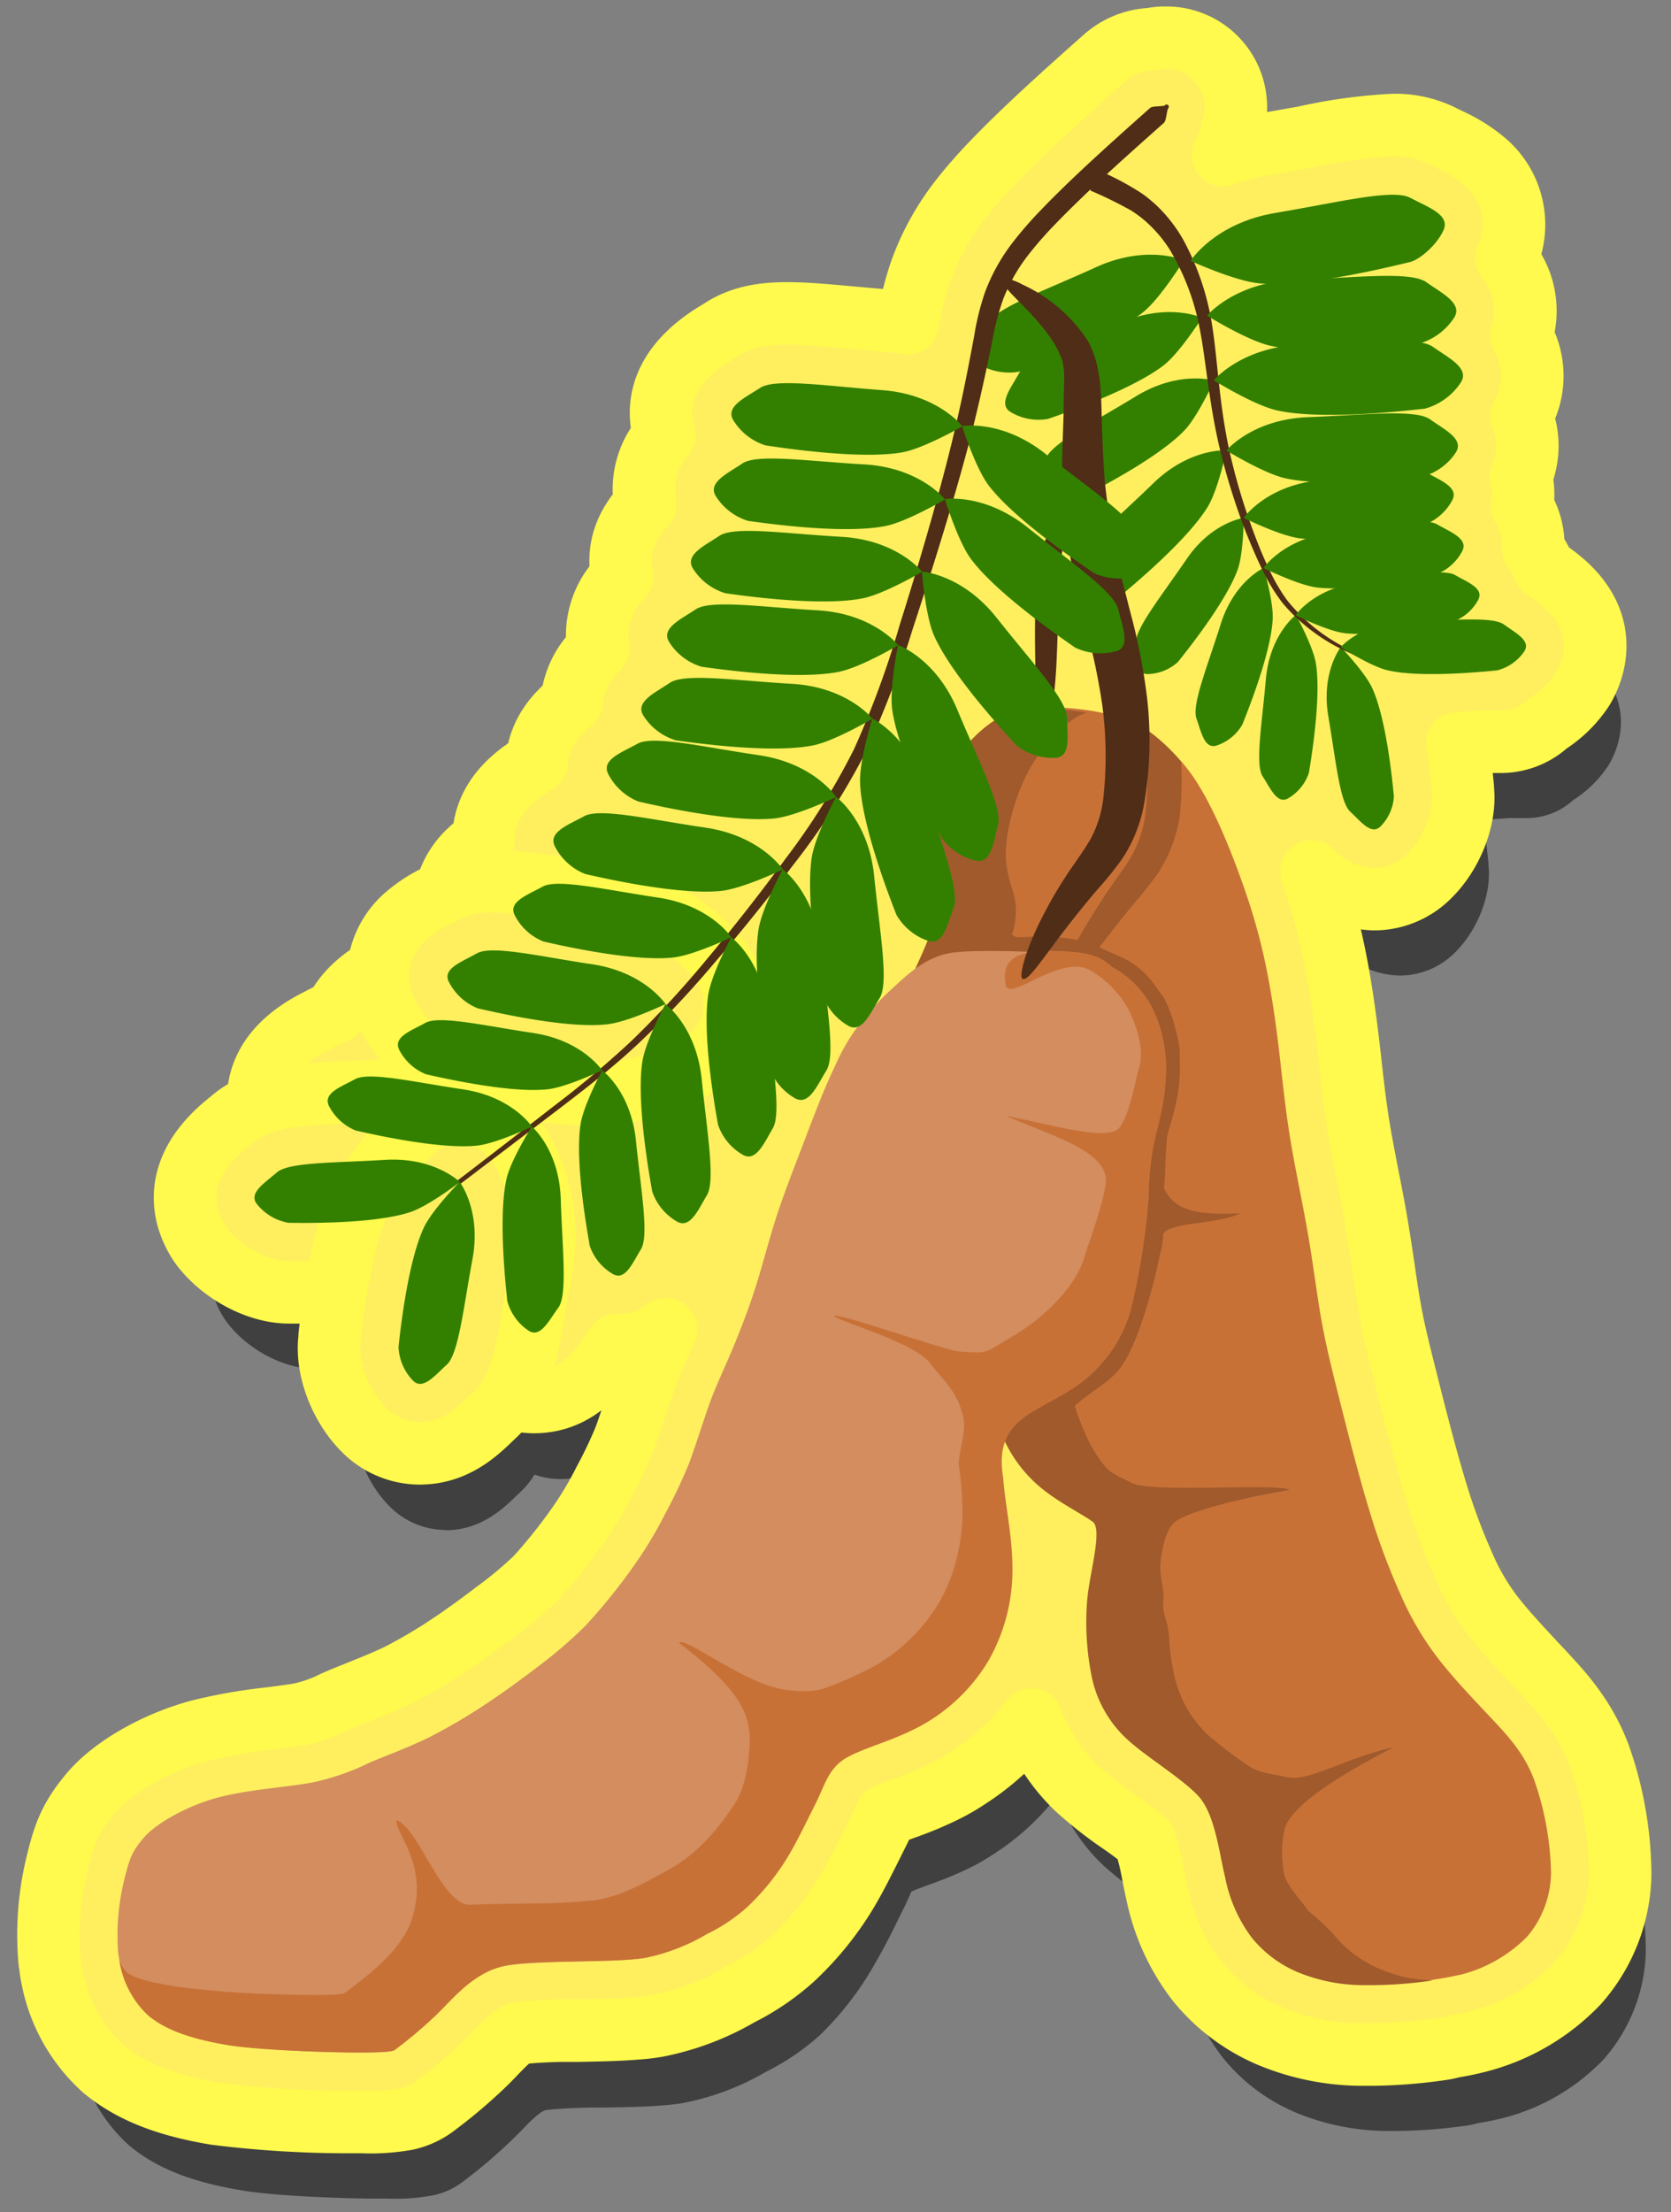 <svg id="Layer_1" data-name="Layer 1" xmlns="http://www.w3.org/2000/svg" width="240.68" height="318.38" viewBox="0 0 240.68 318.38">
  <rect x="0" y="0" width="240.68" height="318.38" fill="#808080" stroke="none"/>
  <defs>
    <style>
      .cls-1 {
        opacity: 0.5;
      }

      .cls-2 {
        fill: #ffef5f;
      }

      .cls-3, .cls-9 {
        fill: none;
        stroke-linejoin: round;
      }

      .cls-3 {
        stroke: #fffa4d;
        stroke-width: 9px;
      }

      .cls-4 {
        fill: #338000;
      }

      .cls-5 {
        fill: #c87137;
      }

      .cls-6 {
        fill: #a05a2c;
      }

      .cls-7 {
        fill: #d38d5f;
      }

      .cls-8 {
        fill: #502d16;
      }

      .cls-9 {
        stroke: #502d16;
        stroke-linecap: round;
        stroke-width: 0.64px;
      }
    </style>
  </defs>
  <g>
    <g class="cls-1">
      <g>
        <path d="M55.9,316.44l-2.86,0c-4.48-.06-13.46-.37-18.28-1.19-7.11-1.19-12-3.11-15.89-6.23-.24-.2-.48-.41-.7-.62a23.61,23.61,0,0,1-7-13,11.82,11.82,0,0,1-.18-1.17c-.07-.38-.12-.76-.16-1.13A43.4,43.4,0,0,1,12,278.86c1-4.13,2-6.54,4.91-9.91,3.17-3.68,9.24-7.14,15.46-8.82a77.35,77.35,0,0,1,10.32-1.79c1.6-.2,3.11-.39,4.21-.59a20.72,20.72,0,0,0,4.91-1.69c.46-.2.89-.4,1.31-.57.66-.28,1.43-.59,2.28-.93,1.82-.72,3.88-1.55,5.7-2.43a72,72,0,0,0,7.62-4.53c1.77-1.19,3.92-2.74,6.23-4.5a59,59,0,0,0,6-5,75.7,75.7,0,0,0,6.29-7.94,50.55,50.55,0,0,0,3.54-5.94c1-1.91,2.12-4.12,2.86-6,.39-1,1-2.86,1.56-4.51s1-3.09,1.46-4.27c.69-1.91,1.58-3.92,2.43-5.86l.51-1.16a11.07,11.07,0,0,1-6.79,2.26h-.19c-.11.16-.21.32-.33.48l-.44.65c-1.42,2.12-4.73,7.07-11.12,7.07a11.5,11.5,0,0,1-6.26-1.88c-4.09-2.62-7.23-7.49-7.6-11.82l0-.3c-.32-3.08-.52-5.88-.62-8.41A10,10,0,0,1,62,187.22a10.12,10.12,0,0,1-1.25-2.14q-3.39-.56-7.39-1.45l-.37-.08c-4.27-.89-8.73-4.58-10.87-9-.84-1.71-4.48-10.65,7.21-16.62.24-.12.48-.24.71-.37a12.59,12.59,0,0,1,2-.88c1.12-2.35,3.33-4.78,7.38-6.84l.71-.37a14.27,14.27,0,0,1,7.09-1.64c.66,0,1.34,0,2.05.08-.14-.26-.29-.53-.42-.8a11.56,11.56,0,0,1,2.62-13.72,15.1,15.1,0,0,1,1.91-1.5c0-3.38,1.52-7.64,7.7-11.16.16-2.69,1.38-5.83,5-8.68a12,12,0,0,1,3.11-7c.23-.26.47-.5.72-.74a11.73,11.73,0,0,1,3-9.84c.15-.17.3-.33.46-.49-.58-2.81-.27-6.59,3.33-10.34a11.72,11.72,0,0,1,2.74-10c-1.08-3.65-1-9.58,7.43-14.73.27-.16.55-.33.8-.5,3.14-2.05,6.71-2.31,9.48-2.31s5.78.28,9.09.58c1.66.15,3.41.31,5.2.44,1.07.08,2.09.21,3.07.38.19-1,.42-2.24.71-3.5a37.81,37.81,0,0,1,1.26-4.28A37.06,37.06,0,0,1,142,39.88a65.59,65.59,0,0,1,4.6-5.29c1.59-1.66,3.38-3.43,5.5-5.43,3.75-3.54,8.16-7.46,10.8-9.81a10.92,10.92,0,0,1,6.65-2.66,10.4,10.4,0,0,1,2.15-.23,10,10,0,0,1,9.44,13.31,12.41,12.41,0,0,1-1.26,3.57,33.11,33.11,0,0,1,5.88-1.54c2-.33,3.91-.69,5.74-1a75.88,75.88,0,0,1,12.73-1.71,15.06,15.06,0,0,1,7.26,1.61l.92.46a21.47,21.47,0,0,1,5.26,3.29,11.83,11.83,0,0,1,3,13.84,11.8,11.8,0,0,1,2.16,11.08,11.66,11.66,0,0,1,0,11.6,11.43,11.43,0,0,1-.06,8.73,11,11,0,0,1,.15,4.24A10.53,10.53,0,0,1,224.53,90a10.78,10.78,0,0,1,1.56,2.77l.14.1.55.37c10.74,7.3,5.48,16,4.84,17a16.85,16.85,0,0,1-5,4.9,10,10,0,0,1-6.74,2.61l-2.59,0c-1.27.1-2.5.18-3.68.23q.45,2.9.78,6.3l0,.27c.47,4.15-1.54,9.35-4.9,12.62a11.23,11.23,0,0,1-7.89,3.24,12.83,12.83,0,0,1-9-4,97.36,97.36,0,0,1,3.36,12.3c.69,3.46,1.3,7.39,1.85,12,.13,1.08.26,2.17.38,3.29.33,2.94.68,6,1.17,9,.37,2.32.84,4.75,1.35,7.32.41,2.12.82,4.25,1.18,6.32.43,2.43.78,4.82,1.12,7.14.31,2.05.59,4,.87,5.55.56,3.15,1.31,6.18,2.48,10.8,1.37,5.44,2.82,11.09,4.19,15.57a88.29,88.29,0,0,0,4,10.73,33.68,33.68,0,0,0,4.07,7c1.72,2.23,4.22,4.9,6.43,7.26l.92,1c2.54,2.73,6,6.44,8.08,12a51.67,51.67,0,0,1,3,17.26,24.34,24.34,0,0,1-6.1,15.48,30.41,30.41,0,0,1-14.13,8.33,40.38,40.38,0,0,1-4,.83,9.57,9.57,0,0,1-1.43.32,75.14,75.14,0,0,1-10.23.8h-1a34.81,34.81,0,0,1-13.3-2.56,27,27,0,0,1-10.74-8,30.78,30.78,0,0,1-5.8-12.71c-.19-.82-.37-1.72-.56-2.67a33,33,0,0,0-1.17-4.75c-.87-.8-2.7-2.13-4-3.05a60.51,60.51,0,0,1-5.58-4.4,26.67,26.67,0,0,1-6.75-10.09,36.26,36.26,0,0,1-7.75,7.44l-1.39.94-.08.05a32.26,32.26,0,0,1-2.91,1.7,50.62,50.62,0,0,1-6.2,2.61l-.38.14c-.85.32-1.62.6-2.28.89-.08.18-.17.38-.24.56-.31.69-.63,1.4-1,2.12l-.67,1.35a88,88,0,0,1-4.24,7.87A44.41,44.41,0,0,1,118,293a34.62,34.62,0,0,1-7.65,5.18,37.91,37.91,0,0,1-11.5,4.41l-.44.09c-.8.14-1.7.25-2.85.34-2.56.22-5.6.27-8.54.32l-2.2,0c-3,.08-5.12.21-6.23.37-.88.23-2.36,1.75-3.55,3L73.73,308a73.53,73.53,0,0,1-7.18,6.1A10.59,10.59,0,0,1,62.22,316,28.77,28.77,0,0,1,55.9,316.44ZM178.36,34Z"/>
        <path d="M89,168.56c-4.6,0-10.53-.83-18.15-2.53l-.37-.08c-4.33-.89-8.92-4.68-11.12-9.21A11.51,11.51,0,0,1,62,143a19.5,19.5,0,0,1,4.77-3.13l.78-.41a14.56,14.56,0,0,1,7.23-1.66,70.92,70.92,0,0,1,10.79,1.3c1.56.26,3.2.54,4.88.79,10.43,1.56,15.62,7.56,17.13,9.65a9.77,9.77,0,0,1,1.73,3.75,10,10,0,0,1-5.43,11.24c-2.11,1-7.49,3.41-11.75,3.85a30.21,30.21,0,0,1-3.12.15Z"/>
        <path d="M47.43,197H45.29c-4.36,0-9.47-2.67-12.46-6.49-1.18-1.5-6.6-9.48,3.57-17.75.21-.17.42-.34.62-.52,4-3.44,9.37-3.68,16.86-4,1.47-.06,3-.13,4.6-.23.62,0,1.22-.06,1.81-.06,10,0,15.61,5.08,16.64,6.1a10,10,0,0,1-.92,15c-1.76,1.36-6.29,4.65-10.19,5.92-4.13,1.34-10.31,2-18.39,2Z"/>
        <path d="M64.21,220.21a11.41,11.41,0,0,1-8.1-3.4c-3.46-3.48-5.49-8.9-4.93-13.2l0-.3c1-9.07,2.48-15.56,4.47-19.81,1.73-3.72,5.55-7.8,7.11-9.38a10,10,0,0,1,7.09-3h0A10,10,0,0,1,77,174.08a8.49,8.49,0,0,1,.84,1c1,1.27,5.78,8.17,3.75,19.06-.3,1.58-.56,3.13-.81,4.6-1.23,7.35-2.13,12.66-6,16.17l-.58.56c-1.74,1.67-5,4.78-10,4.78Z"/>
      </g>
    </g>
    <g>
      <g>
        <path class="cls-2" d="M52.2,305.42l-2.87,0a154.1,154.1,0,0,1-18.28-1.19c-7.1-1.19-12-3.12-15.88-6.24a6.89,6.89,0,0,1-.7-.62,23.55,23.55,0,0,1-7-13,7.76,7.76,0,0,1-.18-1.16c-.07-.39-.12-.77-.16-1.14a43,43,0,0,1,1.18-14.21c1-4.14,2-6.54,4.9-9.92,3.19-3.68,9.25-7.13,15.46-8.81A76.18,76.18,0,0,1,39,247.32c1.6-.21,3.11-.4,4.21-.6A20.29,20.29,0,0,0,48.08,245l1.31-.57,2.28-.92c1.82-.73,3.88-1.55,5.7-2.43A73.7,73.7,0,0,0,65,236.57c1.77-1.18,3.92-2.73,6.24-4.5a56.63,56.63,0,0,0,6-5,76.43,76.43,0,0,0,6.3-7.94,50,50,0,0,0,3.53-6,64.08,64.08,0,0,0,2.87-6c.39-1,1-2.87,1.56-4.52s1-3.09,1.46-4.26c.69-1.91,1.58-3.93,2.43-5.87l.51-1.15A11.07,11.07,0,0,1,89,193.6h-.19l-.33.48-.44.65c-1.42,2.11-4.73,7.06-11.12,7.06a11.55,11.55,0,0,1-6.26-1.87c-4.09-2.63-7.23-7.5-7.6-11.83l0-.3c-.32-3.08-.53-5.87-.62-8.41A10,10,0,0,1,57,174.05q-3.37-.56-7.4-1.45l-.35-.07c-4.27-.9-8.73-4.58-10.87-9-.84-1.72-4.48-10.66,7.21-16.62.24-.12.48-.24.71-.37a11.75,11.75,0,0,1,2-.88c1.12-2.36,3.33-4.78,7.38-6.85.24-.12.48-.24.71-.37a14.35,14.35,0,0,1,7.09-1.63c.66,0,1.34,0,2.05.08q-.23-.4-.42-.81a11.54,11.54,0,0,1,2.62-13.71,14.24,14.24,0,0,1,1.91-1.5c0-3.39,1.52-7.64,7.7-11.17.16-2.69,1.38-5.82,5-8.68a12,12,0,0,1,3.11-7c.23-.26.47-.51.71-.74a11.76,11.76,0,0,1,3-9.84c.15-.17.3-.33.46-.49-.58-2.82-.28-6.6,3.33-10.35a11.68,11.68,0,0,1,2.74-9.94c-1.08-3.66-1-9.59,7.43-14.74l.8-.49c3.14-2.06,6.71-2.32,9.48-2.32s5.77.29,9.08.59c1.66.15,3.42.31,5.21.44,1.07.08,2.09.21,3.07.38.2-1.06.42-2.25.71-3.51a39.07,39.07,0,0,1,1.26-4.28,37.22,37.22,0,0,1,5.53-9.92,67.14,67.14,0,0,1,4.6-5.28c1.57-1.64,3.42-3.47,5.5-5.44,3.74-3.54,8.16-7.46,10.8-9.8a10.86,10.86,0,0,1,6.65-2.66A9.77,9.77,0,0,1,168,5.43a10,10,0,0,1,9.44,13.32,12.37,12.37,0,0,1-1.26,3.56,33.75,33.75,0,0,1,5.88-1.54c2-.33,3.9-.69,5.74-1A75.62,75.62,0,0,1,200.56,18a15.13,15.13,0,0,1,7.27,1.62c.26.14.59.29.91.45A22,22,0,0,1,214,23.39a11.85,11.85,0,0,1,3,13.85,11.78,11.78,0,0,1,2.16,11.07,11.66,11.66,0,0,1,0,11.6,11.43,11.43,0,0,1-.07,8.73,11.07,11.07,0,0,1,.16,4.25A10.59,10.59,0,0,1,220.83,79a11.26,11.26,0,0,1,1.56,2.77l.14.1.54.38c10.75,7.3,5.49,16,4.85,17a17.06,17.06,0,0,1-5,4.89,10,10,0,0,1-6.74,2.62l-2.59,0c-1.27.1-2.5.17-3.68.22.3,1.93.55,4,.78,6.31l0,.27c.47,4.15-1.54,9.35-4.91,12.61a11.19,11.19,0,0,1-7.88,3.24,12.92,12.92,0,0,1-9-4,94.41,94.41,0,0,1,3.36,12.29c.7,3.48,1.31,7.4,1.86,12,.13,1.08.26,2.18.38,3.3.33,2.93.67,6,1.16,9,.38,2.33.85,4.76,1.35,7.33.42,2.12.83,4.24,1.19,6.31.42,2.43.78,4.82,1.12,7.14.3,2.06.59,4,.87,5.55.56,3.16,1.31,6.19,2.48,10.8,1.36,5.45,2.82,11.09,4.19,15.57a88.29,88.29,0,0,0,4,10.73,33.42,33.42,0,0,0,4.07,7c1.71,2.23,4.21,4.9,6.41,7.26l.94,1c2.68,2.88,6,6.45,8.08,12a52.22,52.22,0,0,1,3,17.26,24.28,24.28,0,0,1-6.11,15.48,30.16,30.16,0,0,1-14.12,8.33c-1.21.32-2.54.6-4,.84a10,10,0,0,1-1.44.31,73.82,73.82,0,0,1-10.23.8h-1a34.8,34.8,0,0,1-13.29-2.56,27,27,0,0,1-10.74-8,30.82,30.82,0,0,1-5.8-12.72c-.19-.82-.37-1.72-.56-2.67a35.11,35.11,0,0,0-1.17-4.75c-.87-.8-2.7-2.13-4-3a59.25,59.25,0,0,1-5.58-4.41,26.59,26.59,0,0,1-6.75-10.09,36.26,36.26,0,0,1-7.75,7.44c-.46.33-.92.64-1.39.94l-.09.06a29.67,29.67,0,0,1-2.89,1.69,51.64,51.64,0,0,1-6.22,2.62l-.37.14c-.85.31-1.62.6-2.28.88-.08.19-.17.39-.25.56-.3.7-.62,1.41-1,2.13l-.67,1.35c-1.29,2.58-2.74,5.51-4.24,7.87a44.37,44.37,0,0,1-7.26,8.73,34.67,34.67,0,0,1-7.64,5.19,38.14,38.14,0,0,1-11.51,4.41l-.42.08a27.21,27.21,0,0,1-2.86.34c-2.56.22-5.6.27-8.54.33l-2.2,0c-1.1,0-4.57.13-6.23.38-.88.22-2.36,1.74-3.56,3-.44.46-.87.9-1.29,1.31a73.53,73.53,0,0,1-7.18,6.1A10.48,10.48,0,0,1,58.52,305,29.44,29.44,0,0,1,52.2,305.42Z"/>
        <path class="cls-3" d="M52.2,305.42l-2.87,0a154.1,154.1,0,0,1-18.28-1.19c-7.1-1.19-12-3.12-15.88-6.24a6.89,6.89,0,0,1-.7-.62,23.55,23.55,0,0,1-7-13,7.76,7.76,0,0,1-.18-1.16c-.07-.39-.12-.77-.16-1.14a43,43,0,0,1,1.18-14.21c1-4.14,2-6.54,4.9-9.92,3.19-3.68,9.25-7.13,15.46-8.81A76.18,76.18,0,0,1,39,247.32c1.6-.21,3.11-.4,4.21-.6A20.29,20.29,0,0,0,48.08,245l1.31-.57,2.28-.92c1.82-.73,3.88-1.55,5.7-2.43A73.7,73.7,0,0,0,65,236.57c1.77-1.18,3.92-2.73,6.24-4.5a56.63,56.63,0,0,0,6-5,76.43,76.43,0,0,0,6.3-7.94,50,50,0,0,0,3.53-6,64.08,64.08,0,0,0,2.87-6c.39-1,1-2.87,1.56-4.52s1-3.09,1.46-4.26c.69-1.91,1.58-3.93,2.43-5.87l.51-1.15A11.07,11.07,0,0,1,89,193.6h-.19l-.33.48-.44.65c-1.42,2.11-4.73,7.06-11.12,7.06a11.55,11.55,0,0,1-6.26-1.87c-4.09-2.63-7.23-7.5-7.6-11.83l0-.3c-.32-3.08-.53-5.87-.62-8.41A10,10,0,0,1,57,174.05q-3.37-.56-7.4-1.45l-.35-.07c-4.27-.9-8.73-4.58-10.87-9-.84-1.72-4.48-10.66,7.21-16.62.24-.12.48-.24.71-.37a11.75,11.75,0,0,1,2-.88c1.12-2.36,3.33-4.78,7.38-6.85.24-.12.48-.24.71-.37a14.35,14.35,0,0,1,7.09-1.63c.66,0,1.34,0,2.05.08q-.23-.4-.42-.81a11.54,11.54,0,0,1,2.62-13.71,14.24,14.24,0,0,1,1.91-1.5c0-3.39,1.52-7.64,7.7-11.17.16-2.69,1.38-5.82,5-8.68a12,12,0,0,1,3.11-7c.23-.26.47-.51.71-.74a11.76,11.76,0,0,1,3-9.84c.15-.17.3-.33.46-.49-.58-2.82-.28-6.6,3.33-10.35a11.68,11.68,0,0,1,2.74-9.94c-1.08-3.66-1-9.59,7.43-14.74l.8-.49c3.14-2.06,6.71-2.32,9.48-2.32s5.77.29,9.08.59c1.66.15,3.42.31,5.21.44,1.07.08,2.09.21,3.07.38.2-1.06.42-2.25.71-3.51a39.07,39.07,0,0,1,1.26-4.28,37.22,37.22,0,0,1,5.53-9.92,67.14,67.14,0,0,1,4.6-5.28c1.57-1.64,3.42-3.47,5.5-5.44,3.74-3.54,8.16-7.46,10.8-9.8a10.86,10.86,0,0,1,6.65-2.66A9.77,9.77,0,0,1,168,5.43a10,10,0,0,1,9.44,13.32,12.37,12.37,0,0,1-1.26,3.56,33.75,33.75,0,0,1,5.88-1.54c2-.33,3.9-.69,5.74-1A75.62,75.62,0,0,1,200.56,18a15.13,15.13,0,0,1,7.27,1.62c.26.14.59.29.91.45A22,22,0,0,1,214,23.39a11.85,11.85,0,0,1,3,13.85,11.78,11.78,0,0,1,2.16,11.07,11.66,11.66,0,0,1,0,11.6,11.43,11.43,0,0,1-.07,8.73,11.07,11.07,0,0,1,.16,4.25A10.59,10.59,0,0,1,220.83,79a11.26,11.26,0,0,1,1.56,2.77l.14.1.54.38c10.75,7.3,5.49,16,4.85,17a17.06,17.06,0,0,1-5,4.89,10,10,0,0,1-6.74,2.62l-2.59,0c-1.27.1-2.5.17-3.68.22.3,1.93.55,4,.78,6.31l0,.27c.47,4.15-1.54,9.35-4.91,12.61a11.19,11.19,0,0,1-7.88,3.24,12.92,12.92,0,0,1-9-4,94.41,94.41,0,0,1,3.36,12.29c.7,3.48,1.31,7.4,1.86,12,.13,1.08.26,2.18.38,3.3.33,2.93.67,6,1.16,9,.38,2.33.85,4.76,1.35,7.33.42,2.12.83,4.24,1.19,6.31.42,2.43.78,4.82,1.12,7.14.3,2.06.59,4,.87,5.55.56,3.16,1.31,6.19,2.48,10.8,1.36,5.45,2.82,11.09,4.19,15.57a88.29,88.29,0,0,0,4,10.73,33.42,33.42,0,0,0,4.07,7c1.71,2.23,4.21,4.9,6.41,7.26l.94,1c2.68,2.88,6,6.45,8.08,12a52.22,52.22,0,0,1,3,17.26,24.28,24.28,0,0,1-6.11,15.48,30.16,30.16,0,0,1-14.12,8.33c-1.21.32-2.54.6-4,.84a10,10,0,0,1-1.44.31,73.82,73.82,0,0,1-10.23.8h-1a34.8,34.8,0,0,1-13.29-2.56,27,27,0,0,1-10.74-8,30.82,30.82,0,0,1-5.8-12.72c-.19-.82-.37-1.72-.56-2.67a35.11,35.11,0,0,0-1.17-4.75c-.87-.8-2.7-2.13-4-3a59.25,59.25,0,0,1-5.58-4.41,26.59,26.59,0,0,1-6.75-10.09,36.26,36.26,0,0,1-7.75,7.44c-.46.33-.92.64-1.39.94l-.09.06a29.67,29.67,0,0,1-2.89,1.69,51.64,51.64,0,0,1-6.22,2.62l-.37.14c-.85.31-1.62.6-2.28.88-.08.19-.17.39-.25.56-.3.7-.62,1.41-1,2.13l-.67,1.35c-1.29,2.58-2.74,5.51-4.24,7.87a44.37,44.37,0,0,1-7.26,8.73,34.67,34.67,0,0,1-7.64,5.19,38.14,38.14,0,0,1-11.51,4.41l-.42.08a27.21,27.21,0,0,1-2.86.34c-2.56.22-5.6.27-8.54.33l-2.2,0c-1.1,0-4.57.13-6.23.38-.88.22-2.36,1.74-3.56,3-.44.46-.87.9-1.29,1.31a73.53,73.53,0,0,1-7.18,6.1A10.48,10.48,0,0,1,58.52,305,29.44,29.44,0,0,1,52.2,305.42Z"/>
      </g>
      <g>
        <path class="cls-2" d="M85.3,157.53c-4.6,0-10.54-.83-18.16-2.53l-.36-.08c-4.34-.89-8.92-4.68-11.12-9.2A11.53,11.53,0,0,1,58.29,132a20.1,20.1,0,0,1,4.77-3.13l.78-.4a14.56,14.56,0,0,1,7.23-1.66,69.67,69.67,0,0,1,10.79,1.3c1.56.26,3.2.53,4.88.78,10.42,1.56,15.61,7.56,17.13,9.65a10,10,0,0,1-3.7,15c-2.11,1-7.49,3.41-11.75,3.85a30.35,30.35,0,0,1-3.12.15Z"/>
        <path class="cls-3" d="M85.3,157.53c-4.6,0-10.54-.83-18.16-2.53l-.36-.08c-4.34-.89-8.92-4.68-11.12-9.2A11.53,11.53,0,0,1,58.29,132a20.1,20.1,0,0,1,4.77-3.13l.78-.4a14.56,14.56,0,0,1,7.23-1.66,69.67,69.67,0,0,1,10.79,1.3c1.56.26,3.2.53,4.88.78,10.42,1.56,15.61,7.56,17.13,9.65a10,10,0,0,1-3.7,15c-2.11,1-7.49,3.41-11.75,3.85a30.35,30.35,0,0,1-3.12.15Z"/>
      </g>
      <g>
        <path class="cls-2" d="M43.73,186H41.58c-4.35,0-9.46-2.67-12.45-6.5C28,178,22.53,170,32.7,161.71l.62-.51c4-3.45,9.37-3.69,16.86-4,1.47-.06,3-.13,4.59-.23.62,0,1.23,0,1.82,0,10,0,15.61,5.08,16.64,6.1a10,10,0,0,1-.92,15c-1.76,1.35-6.29,4.65-10.2,5.91-4.12,1.34-10.31,2-18.38,2Z"/>
        <path class="cls-3" d="M43.73,186H41.58c-4.35,0-9.46-2.67-12.45-6.5C28,178,22.53,170,32.7,161.71l.62-.51c4-3.45,9.37-3.69,16.86-4,1.47-.06,3-.13,4.59-.23.62,0,1.23,0,1.82,0,10,0,15.61,5.08,16.64,6.1a10,10,0,0,1-.92,15c-1.76,1.35-6.29,4.65-10.2,5.91-4.12,1.34-10.31,2-18.38,2Z"/>
      </g>
      <g>
        <path class="cls-2" d="M60.51,209.18a11.38,11.38,0,0,1-8.1-3.39c-3.47-3.48-5.49-8.91-4.93-13.21l0-.29c1-9.08,2.48-15.56,4.46-19.81,1.74-3.72,5.56-7.81,7.12-9.39a10,10,0,0,1,13.85-.37A9.68,9.68,0,0,1,74.13,164c1,1.28,5.78,8.18,3.75,19.06-.3,1.58-.56,3.13-.81,4.6-1.23,7.35-2.13,12.66-6,16.18l-.58.55c-1.74,1.67-5,4.78-9.95,4.78Z"/>
        <path class="cls-3" d="M60.51,209.18a11.38,11.38,0,0,1-8.1-3.39c-3.47-3.48-5.49-8.91-4.93-13.21l0-.29c1-9.08,2.48-15.56,4.46-19.81,1.74-3.72,5.56-7.81,7.12-9.39a10,10,0,0,1,13.85-.37A9.68,9.68,0,0,1,74.13,164c1,1.28,5.78,8.18,3.75,19.06-.3,1.58-.56,3.13-.81,4.6-1.23,7.35-2.13,12.66-6,16.18l-.58.55c-1.74,1.67-5,4.78-9.95,4.78Z"/>
      </g>
    </g>
    <g>
      <path class="cls-4" d="M193.12,93.14s-2.88,3.64-1.79,10,1.63,12.3,3.16,13.7,3,3.4,4.34,2.12a6.71,6.71,0,0,0,1.94-4.33c-.1-.9-.93-10.71-3.08-15.49-1-2.31-4.57-6-4.57-6Zm0,0"/>
      <path class="cls-4" d="M186.61,88.55s-3.71,2.78-4.28,9.2-1.57,12.31-.46,14,2.07,4.06,3.66,3.16a6.72,6.72,0,0,0,3-3.69c.13-.89,1.85-10.58,1-15.76-.42-2.5-2.9-7-2.9-7Zm0,0"/>
      <path class="cls-4" d="M182,81.75s-4.23,1.91-6.17,8.06-4.2,11.67-3.5,13.61,1.14,4.42,2.89,3.89a6.79,6.79,0,0,0,3.71-3c.32-.84,4.1-9.93,4.38-15.17.14-2.53-1.31-7.42-1.31-7.42Zm0,0"/>
      <path class="cls-4" d="M179.14,74.54s-4.6.61-8.23,5.93-7.4,10-7.28,12-.18,4.56,1.65,4.55a6.7,6.7,0,0,0,4.4-1.76c.55-.72,6.79-8.33,8.58-13.26.86-2.38.88-7.49.88-7.49Zm0,0"/>
      <path class="cls-5" d="M136.39,111.76c2-4,6.13-8.68,10.1-9.53s11.31-.37,15.48,1.34a23.75,23.75,0,0,1,10.76,9.59c2.72,4.42,5.23,11,6.73,15.4a85.5,85.5,0,0,1,3,11.11c.69,3.43,1.26,7.25,1.73,11.22s.88,8.24,1.6,12.71,1.77,9.23,2.56,13.76,1.37,9.26,2,12.75,1.42,6.71,2.62,11.47,2.8,11.06,4.32,16a96.2,96.2,0,0,0,4.44,11.91,43.15,43.15,0,0,0,5.25,9c2.28,3,5.44,6.28,8,9s4.68,5.14,6,8.71a42.81,42.81,0,0,1,2.42,13.38A14.44,14.44,0,0,1,220,278.7a20.56,20.56,0,0,1-9.35,5.45,53.8,53.8,0,0,1-13.52,1.34,25.05,25.05,0,0,1-9.61-1.77,17.06,17.06,0,0,1-6.86-5.07,21.15,21.15,0,0,1-3.84-8.72c-.83-3.52-1.45-9.08-3.86-11.66s-7.69-5.77-10.3-8.22a16.78,16.78,0,0,1-5-8.74,38.89,38.89,0,0,1-.66-11.56c.35-3.66,2.21-9.9.77-10.95s-4.53-2.6-7-4.48a19.26,19.26,0,0,1-5.44-6.55,24.8,24.8,0,0,1-2.53-7.93,21.85,21.85,0,0,1,.15-8.15c.57-1.85,1.59-3.71,2.86-6.64s2.63-6.62,2.47-9.29-3-5.79-5.51-8-5.42-4.54-7.5-7a25.6,25.6,0,0,1-4.58-8.21,14.32,14.32,0,0,1-.19-9.36c1.12-3.23,3.94-8.13,4.31-10.95s-1.38-5.36-1.45-8.54a27.92,27.92,0,0,1,3-11.85Zm0,0"/>
      <path class="cls-4" d="M176.65,64.82s-5.27-.38-10.54,4.74S155.58,79,155.24,81.32s-1.24,5.05.8,5.46a7.71,7.71,0,0,0,5.32-1c.77-.67,9.48-7.74,12.6-12.84,1.5-2.46,2.69-8.15,2.69-8.15Zm0,0"/>
      <path class="cls-6" d="M164.91,104.78a54.41,54.41,0,0,1,.12,11.94,16.75,16.75,0,0,1-2,6.41c-.82,1.45-2.07,3.09-3.07,4.54-1.89,2.74-3.52,5.49-4.75,7.64s-2,3.72-2.67,5.15a6,6,0,0,1,.4,1.2c-.11,0-.25.05-.93-.19.11-.24.4-.73.53-1-.05-.13-.08-.53-.18-.54s-.62.52-.79,1.79a1.07,1.07,0,0,0,.57.74,1.61,1.61,0,0,0,1.34,0c1.14-1.33,2.48-3,4.3-5.38,1.4-1.8,3.52-4.59,5.44-6.9a55,55,0,0,0,3.65-4.62,20.71,20.71,0,0,0,3.05-8.09,49.25,49.25,0,0,0,.2-7.82,24.65,24.65,0,0,0-5.23-4.82Zm0,0"/>
      <path class="cls-6" d="M156.56,102.58a32.09,32.09,0,0,0-10.43-.09c-4,.85-8.09,5.51-10.1,9.53a27.77,27.77,0,0,0-3,11.85c.07,3.18,1.82,5.73,1.45,8.54s-3.19,7.71-4.31,11a14.32,14.32,0,0,0,.19,9.36,25.57,25.57,0,0,0,4.57,8.21c2.09,2.49,5,4.79,7.5,7s5.36,5.37,5.52,8-1.2,6.38-2.47,9.31-2.29,4.78-2.86,6.63a21.85,21.85,0,0,0-.15,8.15A25.11,25.11,0,0,0,145,208a19.5,19.5,0,0,0,5.45,6.55c2.41,1.88,5.51,3.43,6.94,4.48s-.41,7.29-.77,10.95a39.22,39.22,0,0,0,.67,11.56,16.79,16.79,0,0,0,5,8.74c2.6,2.45,7.9,5.63,10.3,8.21s3,8.14,3.86,11.67a21.21,21.21,0,0,0,3.84,8.72,17.06,17.06,0,0,0,6.86,5.07,25.05,25.05,0,0,0,9.61,1.77,60.6,60.6,0,0,0,9.6-.68c-1.06-.09-2.21-.12-3.14-.3a20.22,20.22,0,0,1-4.31-1.27,19,19,0,0,1-3.72-2.08,16.33,16.33,0,0,1-3.13-3,36.08,36.08,0,0,0-3.69-3.41c-.82-1.35-3-3.47-3.42-5.23a16.58,16.58,0,0,1,0-6.18c.57-3.57,8.65-8.47,15.79-12.08-6.58,1.38-12.28,5-15.27,4.32s-4.2-.55-6.15-2a62.13,62.13,0,0,1-5.23-4,17,17,0,0,1-3.17-4,17.61,17.61,0,0,1-1.8-4.71,34.12,34.12,0,0,1-.75-5.68c-.12-2-1-3.15-.81-5s-.69-3.79-.36-5.94c.16-1.08.53-4.11,2-5.39s7.93-3.18,16.53-4.64c-1.44-1.05-19.84.48-22.69-1-1.35-.71-2.95-1.29-3.85-2.36a20.59,20.59,0,0,1-2.32-3.54,41.8,41.8,0,0,1-2.08-5.18c2.15-2,4.69-3.21,6.31-5.15,3.13-3.78,5.5-14.29,5.93-16.48a11.93,11.93,0,0,0,.52-3.21c1.39-1.71,7.59-1.24,11.09-2.89-5.13.15-9.4.09-11-3.69.28-2.19.1-3.12.47-7.48,1.57-5.34,2-7,1.78-12.37-.06-1.62-1.42-6.52-2.57-7.94-1-1.23-2.18-3.81-6.16-5.55-6.8-3-3.47-1.69-6.5-2.41a27.2,27.2,0,0,0-6.82-.34c-1.71.05-1.2.13-2.11-.31a10.32,10.32,0,0,0,.52-4.69,16.21,16.21,0,0,0-.5-2.06,16.76,16.76,0,0,1-.88-4.41,22.87,22.87,0,0,1,.71-5.61,30.06,30.06,0,0,1,2.27-6.24,24.16,24.16,0,0,1,4.31-6,16.09,16.09,0,0,1,2.82-2.29,9,9,0,0,1,1.63-.71Zm0,0"/>
      <path class="cls-7" d="M153.56,137.32c-4-.37-13-.69-16.46-.19s-6.09,2.82-8.19,4.79a39.64,39.64,0,0,0-5.15,5.54,28.79,28.79,0,0,0-3.38,5.73c-1.07,2.26-1.86,4.13-2.74,6.37s-1.1,2.84-2.21,5.75-2.49,6.42-3.55,9.67-1.94,6.69-2.88,9.72-2,5.82-3.16,8.66-2.64,5.9-3.56,8.42-2.24,6.81-3.1,9a73.16,73.16,0,0,1-3.32,7,58.52,58.52,0,0,1-4.16,7A83.75,83.75,0,0,1,84.32,234a66.83,66.83,0,0,1-7,6c-2.26,1.72-4.63,3.45-6.73,4.85a82.9,82.9,0,0,1-8.83,5.23c-3,1.46-6.4,2.71-8.44,3.57A35.36,35.36,0,0,1,45,256.55c-3.73.7-9.32,1-13.76,2.21s-8.8,3.73-10.49,5.69-2.06,2.93-2.78,5.81A33.74,33.74,0,0,0,17,280.9c.38,3.31,2.1,7.25,4.26,9s5.26,3.35,11.25,4.36,23.22,1.53,24,.9a64.7,64.7,0,0,0,6.2-5.25c2.55-2.51,5.47-6.21,10.23-7s16.32-.45,19.92-1.1a28.47,28.47,0,0,0,8.72-3.4,25.27,25.27,0,0,0,5.7-3.82,36.11,36.11,0,0,0,5.54-6.65A64.63,64.63,0,0,0,117,260c1.17-2.6,2.41-5.69,4.91-7.12s6-2.08,10-4.14a25.07,25.07,0,0,0,9.79-9.18,26.5,26.5,0,0,0,3.73-13.09c.11-4.7-.93-9.36-1.32-13.12s-.1-6.25,1.37-8,4.22-2.86,6.8-4.28a21,21,0,0,0,6.95-5.62c2-2.63,3.59-6.64,4.49-10.83a93.72,93.72,0,0,0,1.45-12.85,39.17,39.17,0,0,1,.65-6.84c.52-2.51,1.58-5.75,1.76-9.55a20.3,20.3,0,0,0-1.83-10.16,13.34,13.34,0,0,0-5.62-5.91c-1.86-1.18-2.64-1.66-6.66-2Zm0,0"/>
      <path class="cls-4" d="M174.82,54.77s-5-1.51-11.19,2.26-12.2,6.8-13,9-2.29,4.59-.42,5.43a7.6,7.6,0,0,0,5.34.22c.89-.47,10.82-5.39,14.94-9.62,2-2,4.37-7.26,4.37-7.26Zm0,0"/>
      <path class="cls-4" d="M173.12,45.73s-4.9-2.25-11.77.74-13.44,5.22-14.61,7.32-3,4.38-1.2,5.5a7.79,7.79,0,0,0,5.43,1c1-.36,11.84-4,16.65-7.72,2.32-1.81,5.5-6.82,5.5-6.82Zm0,0"/>
      <path class="cls-8" d="M155.26,70.38c.42.21-.15,2.08-1.15,5a28.3,28.3,0,0,0-1.39,5.65,70,70,0,0,0-.36,7.45c0,.53,0,1,0,1.57-.11,4.1-.22,7.29-.61,10.41a15.55,15.55,0,0,1-1,4.19,7.39,7.39,0,0,1-.79,1.44c-.58.8-1.08,1.07-1.24,1s-.07-.65.11-1.51c.09-.43.15-.79.24-1.4a24.62,24.62,0,0,0,.12-3.84c0-2.11-.15-7.13-.11-10.33,0-.51,0-1,0-1.57a45.55,45.55,0,0,1,.68-7.86,20.84,20.84,0,0,1,2.32-6.09c1.56-2.79,2.84-4.3,3.19-4.13Zm0,0"/>
      <path class="cls-4" d="M170.49,37.46s-5.3-2.35-12.63,1-14.35,5.81-15.57,8.09-3.15,4.74-1.2,5.92a8.4,8.4,0,0,0,5.84,1c1-.4,12.65-4.46,17.75-8.56,2.47-2,5.81-7.4,5.81-7.4Zm0,0"/>
      <path class="cls-9" d="M168,15.43c-.28.25-1.88.12-2.16.37-3.06,2.72-7.08,6.3-10.57,9.6-1.78,1.69-3.55,3.41-5.13,5.07a55.37,55.37,0,0,0-3.89,4.45,27.23,27.23,0,0,0-4.08,7.26,37.85,37.85,0,0,0-1.55,6.28c-.71,3.8-1.47,7.78-2.48,12.17-.95,4.17-2.11,8.62-3.52,13.62-1.36,4.8-2.9,10-4.75,15.86A133.62,133.62,0,0,1,123.28,108a101,101,0,0,1-9.92,15.84c-3.76,5.13-7.55,9.93-11.22,14.32a142.78,142.78,0,0,1-11,11.92,142.61,142.61,0,0,1-11.09,9.31c-4.8,3.74-10.33,8-13.85,10.69L80.12,159.5c3.84-2.94,7.35-5.61,11.23-9.18a139.54,139.54,0,0,0,11.19-11.8c3.73-4.34,7.59-9.1,11.43-14.19a101.29,101.29,0,0,0,10.24-15.85,135.8,135.8,0,0,0,6.93-18c1.93-5.89,3.56-11,5-15.82,1.51-5,2.76-9.45,3.8-13.64,1.09-4.42,1.93-8.39,2.71-12.2a36.48,36.48,0,0,1,1.56-5.92,25.43,25.43,0,0,1,3.84-6.65A53.79,53.79,0,0,1,151.8,32c1.55-1.61,3.3-3.31,5.07-5,3.46-3.25,7.49-6.83,10.54-9.54.28-.24.34-1.85.62-2.1Zm0,0"/>
      <path class="cls-8" d="M168,15.43c-.28.25-1.88.12-2.16.37-3.06,2.72-7.08,6.3-10.57,9.6-1.78,1.69-3.55,3.41-5.13,5.07a55.37,55.37,0,0,0-3.89,4.45,27.23,27.23,0,0,0-4.08,7.26,37.85,37.85,0,0,0-1.55,6.28c-.71,3.8-1.47,7.78-2.48,12.17-.95,4.17-2.11,8.62-3.52,13.62-1.36,4.8-2.9,10-4.75,15.86A133.62,133.62,0,0,1,123.28,108a101,101,0,0,1-9.92,15.84c-3.76,5.13-7.55,9.93-11.22,14.32a142.78,142.78,0,0,1-11,11.92,142.61,142.61,0,0,1-11.09,9.31c-4.8,3.74-10.33,8-13.85,10.69L80.12,159.5c3.84-2.94,7.35-5.61,11.23-9.18a139.54,139.54,0,0,0,11.19-11.8c3.73-4.34,7.59-9.1,11.43-14.19a101.29,101.29,0,0,0,10.24-15.85,135.8,135.8,0,0,0,6.93-18c1.93-5.89,3.56-11,5-15.82,1.51-5,2.76-9.45,3.8-13.64,1.09-4.42,1.93-8.39,2.71-12.2a36.48,36.48,0,0,1,1.56-5.92,25.43,25.43,0,0,1,3.84-6.65A53.79,53.79,0,0,1,151.8,32c1.55-1.61,3.3-3.31,5.07-5,3.46-3.25,7.49-6.83,10.54-9.54.28-.24.34-1.85.62-2.1Zm0,0"/>
      <path class="cls-8" d="M156.8,25.6c.19.09.14,1.78.33,1.86a59.44,59.44,0,0,1,5.77,2.83,16.2,16.2,0,0,1,2.81,2.22,19,19,0,0,1,2.73,3.35,34.49,34.49,0,0,1,4.31,11.2c.94,4.6,1.32,10.78,3,17.77a95.3,95.3,0,0,0,3.77,11.94c.81,2,1.66,4,2.54,5.71a25.16,25.16,0,0,0,2.72,4.37,26.4,26.4,0,0,0,14.33,8.66c5.62,1.26,13.25,1.18,17.07,1.22-3.91,0-11.38-.06-17-1.49a25.79,25.79,0,0,1-13.8-8.86,26.16,26.16,0,0,1-2.52-4.3c-.82-1.7-1.62-3.63-2.37-5.68A88.92,88.92,0,0,1,177,64.55c-1.46-6.92-1.64-13-2.43-17.83a38,38,0,0,0-4.08-12.1,21.39,21.39,0,0,0-2.88-4,19.44,19.44,0,0,0-3.16-2.79,40.59,40.59,0,0,0-6.07-3.24c-.2-.09-1.42,1.07-1.61,1Zm0,0"/>
      <path class="cls-4" d="M171.48,37.55s3.44-5.44,12.26-6.91,16.85-3.52,19.38-2.17,5.85,2.43,4.77,4.72-3.58,4.25-4.79,4.52-14.43,3.7-21.68,3.08c-3.5-.3-9.94-3.24-9.94-3.24Zm0,0"/>
      <path class="cls-4" d="M173.86,45.42s4-4.81,12.66-5.13,16.64-1.29,18.91.32,5.33,3.07,4,5.14a9,9,0,0,1-5.18,3.75c-1.2.12-14.34,1.77-21.24.27-3.33-.72-9.16-4.35-9.16-4.35Zm0,0"/>
      <path class="cls-4" d="M174.83,54.73s4-4.81,12.66-5.13,16.64-1.28,18.91.33,5.33,3.06,4,5.13a9.07,9.07,0,0,1-5.18,3.76c-1.2.11-14.34,1.77-21.24.26-3.33-.72-9.16-4.35-9.16-4.35Zm0,0"/>
      <path class="cls-4" d="M176.67,64.81s3.7-4.46,11.75-4.77,15.45-1.19,17.55.31,4.95,2.84,3.72,4.77a8.38,8.38,0,0,1-4.8,3.48c-1.12.11-13.32,1.65-19.72.25-3.09-.67-8.51-4-8.51-4Zm0,0"/>
      <path class="cls-4" d="M179.14,74.54s3-4.37,10.26-5.34,13.95-2.41,16-1.23,4.73,2.15,3.79,4a7.63,7.63,0,0,1-4.07,3.58c-1,.19-12,2.64-17.91,1.93-2.87-.35-8.08-2.95-8.08-2.95Zm0,0"/>
      <path class="cls-4" d="M182,81.74s2.83-4.16,9.78-5.08,13.29-2.3,15.23-1.18,4.51,2.06,3.61,3.83a7.25,7.25,0,0,1-3.87,3.41c-1,.18-11.4,2.51-17.06,1.84-2.73-.34-7.7-2.81-7.7-2.81Zm0,0"/>
      <path class="cls-4" d="M186.61,88.54s2.62-3.83,9-4.68,12.22-2.11,14-1.08,4.15,1.89,3.32,3.52a6.72,6.72,0,0,1-3.57,3.14c-.88.17-10.49,2.31-15.7,1.69-2.51-.31-7.08-2.59-7.08-2.59Zm0,0"/>
      <path class="cls-4" d="M193.12,93.14s3-3.53,9.45-3.68,12.39-.79,14.06.43,3.92,2.33,2.92,3.86a6.71,6.71,0,0,1-3.88,2.73c-.9.07-10.68,1.18-15.79,0-2.47-.57-6.76-3.33-6.76-3.33Zm0,0"/>
      <path class="cls-4" d="M138.59,61.33s-3.54-4.59-11.56-5.18-15.39-1.74-17.55-.32-5,2.66-3.88,4.62a8.43,8.43,0,0,0,4.67,3.66c1.11.14,13.24,2.12,19.68,1,3.11-.56,8.64-3.73,8.64-3.73Zm0,0"/>
      <path class="cls-4" d="M136.08,71.84s-3.59-4.55-11.62-5-15.41-1.57-17.54-.13-5,2.72-3.84,4.67a8.41,8.41,0,0,0,4.71,3.6c1.12.13,13.26,2,19.7.74,3.1-.6,8.59-3.82,8.59-3.82Zm0,0"/>
      <path class="cls-4" d="M132.78,82.26s-3.58-4.55-11.61-5-15.41-1.57-17.55-.14-5,2.72-3.83,4.68a8.38,8.38,0,0,0,4.71,3.59c1.11.14,13.26,2,19.69.74,3.11-.59,8.6-3.82,8.6-3.82Zm0,0"/>
      <path class="cls-4" d="M129.35,92.84s-3.59-4.54-11.62-5-15.4-1.57-17.54-.13-5,2.71-3.83,4.66a8.33,8.33,0,0,0,4.71,3.6c1.11.13,13.26,2,19.68.74,3.11-.59,8.6-3.83,8.6-3.83Zm0,0"/>
      <path class="cls-4" d="M125.64,103.42s-3.58-4.54-11.61-5-15.41-1.58-17.55-.14-5,2.72-3.84,4.67a8.42,8.42,0,0,0,4.72,3.61c1.11.13,13.25,2,19.68.74,3.11-.6,8.6-3.84,8.6-3.84Zm0,0"/>
      <path class="cls-4" d="M120.42,114.69s-3.18-4.84-11.14-6-15.22-2.9-17.47-1.64-5.22,2.27-4.22,4.32a8.38,8.38,0,0,0,4.38,4c1.1.23,13,3.1,19.56,2.43,3.14-.33,8.89-3.08,8.89-3.08Zm0,0"/>
      <path class="cls-4" d="M112.74,125.12s-3.18-4.84-11.14-6-15.21-2.89-17.47-1.64-5.22,2.28-4.22,4.32a8.4,8.4,0,0,0,4.39,4c1.09.23,13,3.1,19.55,2.43,3.15-.33,8.89-3.08,8.89-3.08Zm0,0"/>
      <path class="cls-4" d="M105.33,134.9s-3-4.6-10.59-5.72-14.46-2.75-16.6-1.56-5,2.16-4,4.11a7.94,7.94,0,0,0,4.16,3.79c1,.21,12.4,2.95,18.59,2.3,3-.3,8.45-2.92,8.45-2.92Zm0,0"/>
      <path class="cls-4" d="M95.85,144.51s-3-4.6-10.59-5.73S70.8,136,68.66,137.23s-5,2.16-4,4.11a8,8,0,0,0,4.16,3.79c1,.21,12.4,3,18.59,2.3,3-.3,8.45-2.92,8.45-2.92Zm0,0"/>
      <path class="cls-4" d="M86.72,154.05s-2.83-4.31-9.92-5.37-13.55-2.57-15.55-1.45-4.65,2-3.76,3.85a7.46,7.46,0,0,0,3.9,3.55c1,.2,11.62,2.76,17.41,2.16,2.8-.29,7.92-2.74,7.92-2.74Zm0,0"/>
      <path class="cls-4" d="M76.61,162.15s-2.84-4.31-9.92-5.36-13.54-2.57-15.56-1.46-4.65,2-3.75,3.85a7.49,7.49,0,0,0,3.9,3.55c1,.2,11.61,2.76,17.41,2.16,2.8-.29,7.92-2.74,7.92-2.74Zm0,0"/>
      <path class="cls-4" d="M66.21,170.11s-3.67-3.62-10.82-3.17-13.79.3-15.52,1.81S35.75,171.7,37,173.3A7.49,7.49,0,0,0,41.56,176c1,0,11.93.28,17.47-1.52,2.69-.87,7.18-4.33,7.18-4.33Zm0,0"/>
      <path class="cls-4" d="M132.79,82.27s5.78.35,10.77,6.66,10.08,11.76,10.12,14.34.62,5.66-1.65,5.81a8.39,8.39,0,0,1-5.64-1.82c-.75-.84-9.19-9.77-11.84-15.75-1.29-2.89-1.76-9.24-1.76-9.24Zm0,0"/>
      <path class="cls-4" d="M129.35,92.84s5.46,1.91,8.55,9.34,6.5,14.06,5.84,16.55-.94,5.62-3.17,5.14a8.4,8.4,0,0,1-4.94-3.28c-.49-1-6.18-11.89-7.11-18.38-.45-3.13.83-9.37.83-9.37Zm0,0"/>
      <path class="cls-4" d="M125.64,103.42s5.24,2.45,7.57,10.15,5.06,14.64,4.15,17.05-1.5,5.5-3.67,4.8a8.37,8.37,0,0,1-4.58-3.76c-.38-1-5-12.46-5.23-19-.13-3.17,1.76-9.25,1.76-9.25Zm0,0"/>
      <path class="cls-4" d="M120.42,114.69s4.69,3.42,5.49,11.42,2.15,15.34.79,17.53-2.52,5.11-4.52,4a8.43,8.43,0,0,1-3.77-4.57c-.18-1.11-2.47-13.18-1.49-19.65.48-3.13,3.5-8.74,3.5-8.74Zm0,0"/>
      <path class="cls-4" d="M112.75,125.12s4.68,3.42,5.48,11.42,2.16,15.34.8,17.53-2.52,5.11-4.52,4a8.35,8.35,0,0,1-3.77-4.57c-.18-1.11-2.48-13.18-1.5-19.65.48-3.13,3.5-8.74,3.5-8.74Zm0,0"/>
      <path class="cls-4" d="M105.33,134.91s4.45,3.24,5.22,10.84,2,14.58.75,16.67-2.39,4.85-4.29,3.8a7.94,7.94,0,0,1-3.59-4.34c-.17-1-2.35-12.53-1.41-18.68.45-3,3.32-8.3,3.32-8.3Zm0,0"/>
      <path class="cls-4" d="M95.85,144.52s4.45,3.23,5.22,10.84,2,14.58.75,16.66-2.39,4.86-4.29,3.81a7.94,7.94,0,0,1-3.59-4.34c-.17-1.06-2.36-12.52-1.42-18.68.46-3,3.33-8.3,3.33-8.3Zm0,0"/>
      <path class="cls-4" d="M86.72,154.05s4.16,3,4.88,10.16,1.92,13.65.71,15.61-2.25,4.54-4,3.57a7.52,7.52,0,0,1-3.37-4.08c-.15-1-2.2-11.72-1.32-17.49.42-2.78,3.12-7.77,3.12-7.77Zm0,0"/>
      <path class="cls-4" d="M76.61,162.15s3.94,3.32,4.16,10.48,1,13.75-.37,15.61-2.56,4.39-4.27,3.28a7.47,7.47,0,0,1-3.07-4.29c-.08-1-1.38-11.85-.11-17.54.62-2.75,3.65-7.54,3.65-7.54Zm0,0"/>
      <path class="cls-4" d="M66.21,170.12s3.15,4.08,1.84,11.12-2,13.64-3.7,15.18-3.44,3.73-4.87,2.29a7.46,7.46,0,0,1-2.08-4.85c.12-1,1.18-11.87,3.64-17.16,1.19-2.55,5.17-6.59,5.17-6.59Zm0,0"/>
      <path class="cls-5" d="M17.2,282.24a13.61,13.61,0,0,0,4.23,7.93c2.17,1.74,5.29,3.16,11.29,4.17s23.27,1.38,24.1.75a65,65,0,0,0,6.2-5.25c2.55-2.51,5.47-6.21,10.23-7s15.32-.26,19.92-1.1a28.51,28.51,0,0,0,8.71-3.4,25.11,25.11,0,0,0,5.71-3.82,34.44,34.44,0,0,0,5.52-6.68c1.46-2.29,3.07-5.68,4.4-8.32s1.85-5.21,4.71-6.69,6.24-2.23,10.33-4.4a25.59,25.59,0,0,0,9.89-9.52,26.4,26.4,0,0,0,3.39-13.14c0-4.69-1.06-9.24-1.33-13-.67-4,.27-6.24,2.1-8s5.44-3.22,8.31-5.17a20,20,0,0,0,7.92-10.83,100.64,100.64,0,0,0,2.62-16.31,45.81,45.81,0,0,1,.7-7.55c.52-2.51,1.58-5.74,1.76-9.55a20.17,20.17,0,0,0-1.87-10.2,14.17,14.17,0,0,0-5.86-6c-2.16-1.95-4.15-2.24-9.9-2.34-3.51.34-6.19,1-5.4,5.08.8,2.15,7.87-4.6,12.14-2.25a14.93,14.93,0,0,1,5.36,5.36c1.39,2.65,2.51,6.1,1.65,8.82-.51,1.56-1.34,6.86-2.89,8.58-1.71,1.92-10.6-.76-16.24-1.8,6.6,2.9,14.56,5,14.39,9.49-.35,3.27-2.51,8.79-3.15,10.95a12.27,12.27,0,0,1-1.49,3.16,22.36,22.36,0,0,1-2.27,2.89,29.18,29.18,0,0,1-5,4.26c-1.45,1-3,1.84-4.4,2.68s-2.23.59-4.79.49c-1.64-.06-17.73-5.67-18-5.13s11.44,3.67,13.79,6.84c1.6,2.14,4,4,4.78,7.86.38,1.85-.44,3.9-.69,6.58a47.46,47.46,0,0,1,.56,6.84,27.71,27.71,0,0,1-.86,6.88,24.36,24.36,0,0,1-2.52,6.27A25.85,25.85,0,0,1,131,236a26.26,26.26,0,0,1-2.68,2.26,24.06,24.06,0,0,1-3,1.86,55.12,55.12,0,0,1-5.44,2.46c-1.62.66-3.08,1.08-6.49.67-6.09-.73-14.82-7.88-15.6-6.8,7.7,5.93,10.3,9.53,10.19,14.15-.07,3-.64,6.64-2.1,8.93a39.78,39.78,0,0,1-2.55,3.52,30.29,30.29,0,0,1-3,3.17,21.08,21.08,0,0,1-2.77,2.13c-.89.57-1.82,1.07-2.94,1.68s-2.4,1.3-3.85,1.92A22.16,22.16,0,0,1,86,273.47a84.48,84.48,0,0,1-9.53.49c-3.94.09-6.11.07-8.7.19-4.07.19-7.36-10.88-10.65-12.19-.25,2.07,5.1,6.8,1.89,15.15-2,4.22-5.6,6.9-9.37,9.75-.41.32-4.92.34-10.08.16a133.08,133.08,0,0,1-14-1.07c-3-.5-5.39-.91-7.06-1.9-.78-.46-1.14-1.74-1.31-1.81Zm0,0"/>
      <path class="cls-8" d="M147.27,140.88c-.46-.24.1-3.24,2.41-8a63.38,63.38,0,0,1,4.43-7.65c1-1.44,2.18-3.1,3-4.53a16.3,16.3,0,0,0,1.85-6.25,55.49,55.49,0,0,0-.2-13A94.42,94.42,0,0,0,156.61,91c-.32-1.31-.63-2.59-.94-3.9A85.82,85.82,0,0,1,153,69.69c-.1-3.64.15-7.91.21-10.78-.06-3.63.41-5.82-.51-7.77-1.36-3.43-5.44-7.18-6.64-8.46a15.51,15.51,0,0,1-1.84-2.22c0-.54,1.31-.46,3.08.51a22.43,22.43,0,0,1,9.4,8.11c1.7,3.17,1.86,6.44,1.95,9.71s.2,7,.49,10.57a101.3,101.3,0,0,0,3,16.14c.32,1.26.65,2.58,1,3.89a86.8,86.8,0,0,1,2.11,11.35,53.8,53.8,0,0,1-.4,14.59,21,21,0,0,1-3.19,8.24,52.17,52.17,0,0,1-3.69,4.57c-2.1,2.46-3.85,4.7-5.29,6.59-3,4-4.69,6.5-5.36,6.15Zm0,0"/>
      <path class="cls-4" d="M138.59,61.33s5.7-1,12,4,12.52,9.1,13.15,11.61,1.91,5.36-.27,6a8.44,8.44,0,0,1-5.91-.47c-.91-.65-11.18-7.38-15.15-12.59-1.92-2.52-3.85-8.59-3.85-8.59Zm0,0"/>
      <path class="cls-4" d="M136.08,71.84s5.71-.93,12,4.13,12.42,9.24,13,11.76,1.85,5.38-.33,6a8.48,8.48,0,0,1-5.91-.53c-.91-.66-11.11-7.51-15-12.76-1.88-2.54-3.75-8.63-3.75-8.63Zm0,0"/>
    </g>
  </g>
</svg>

